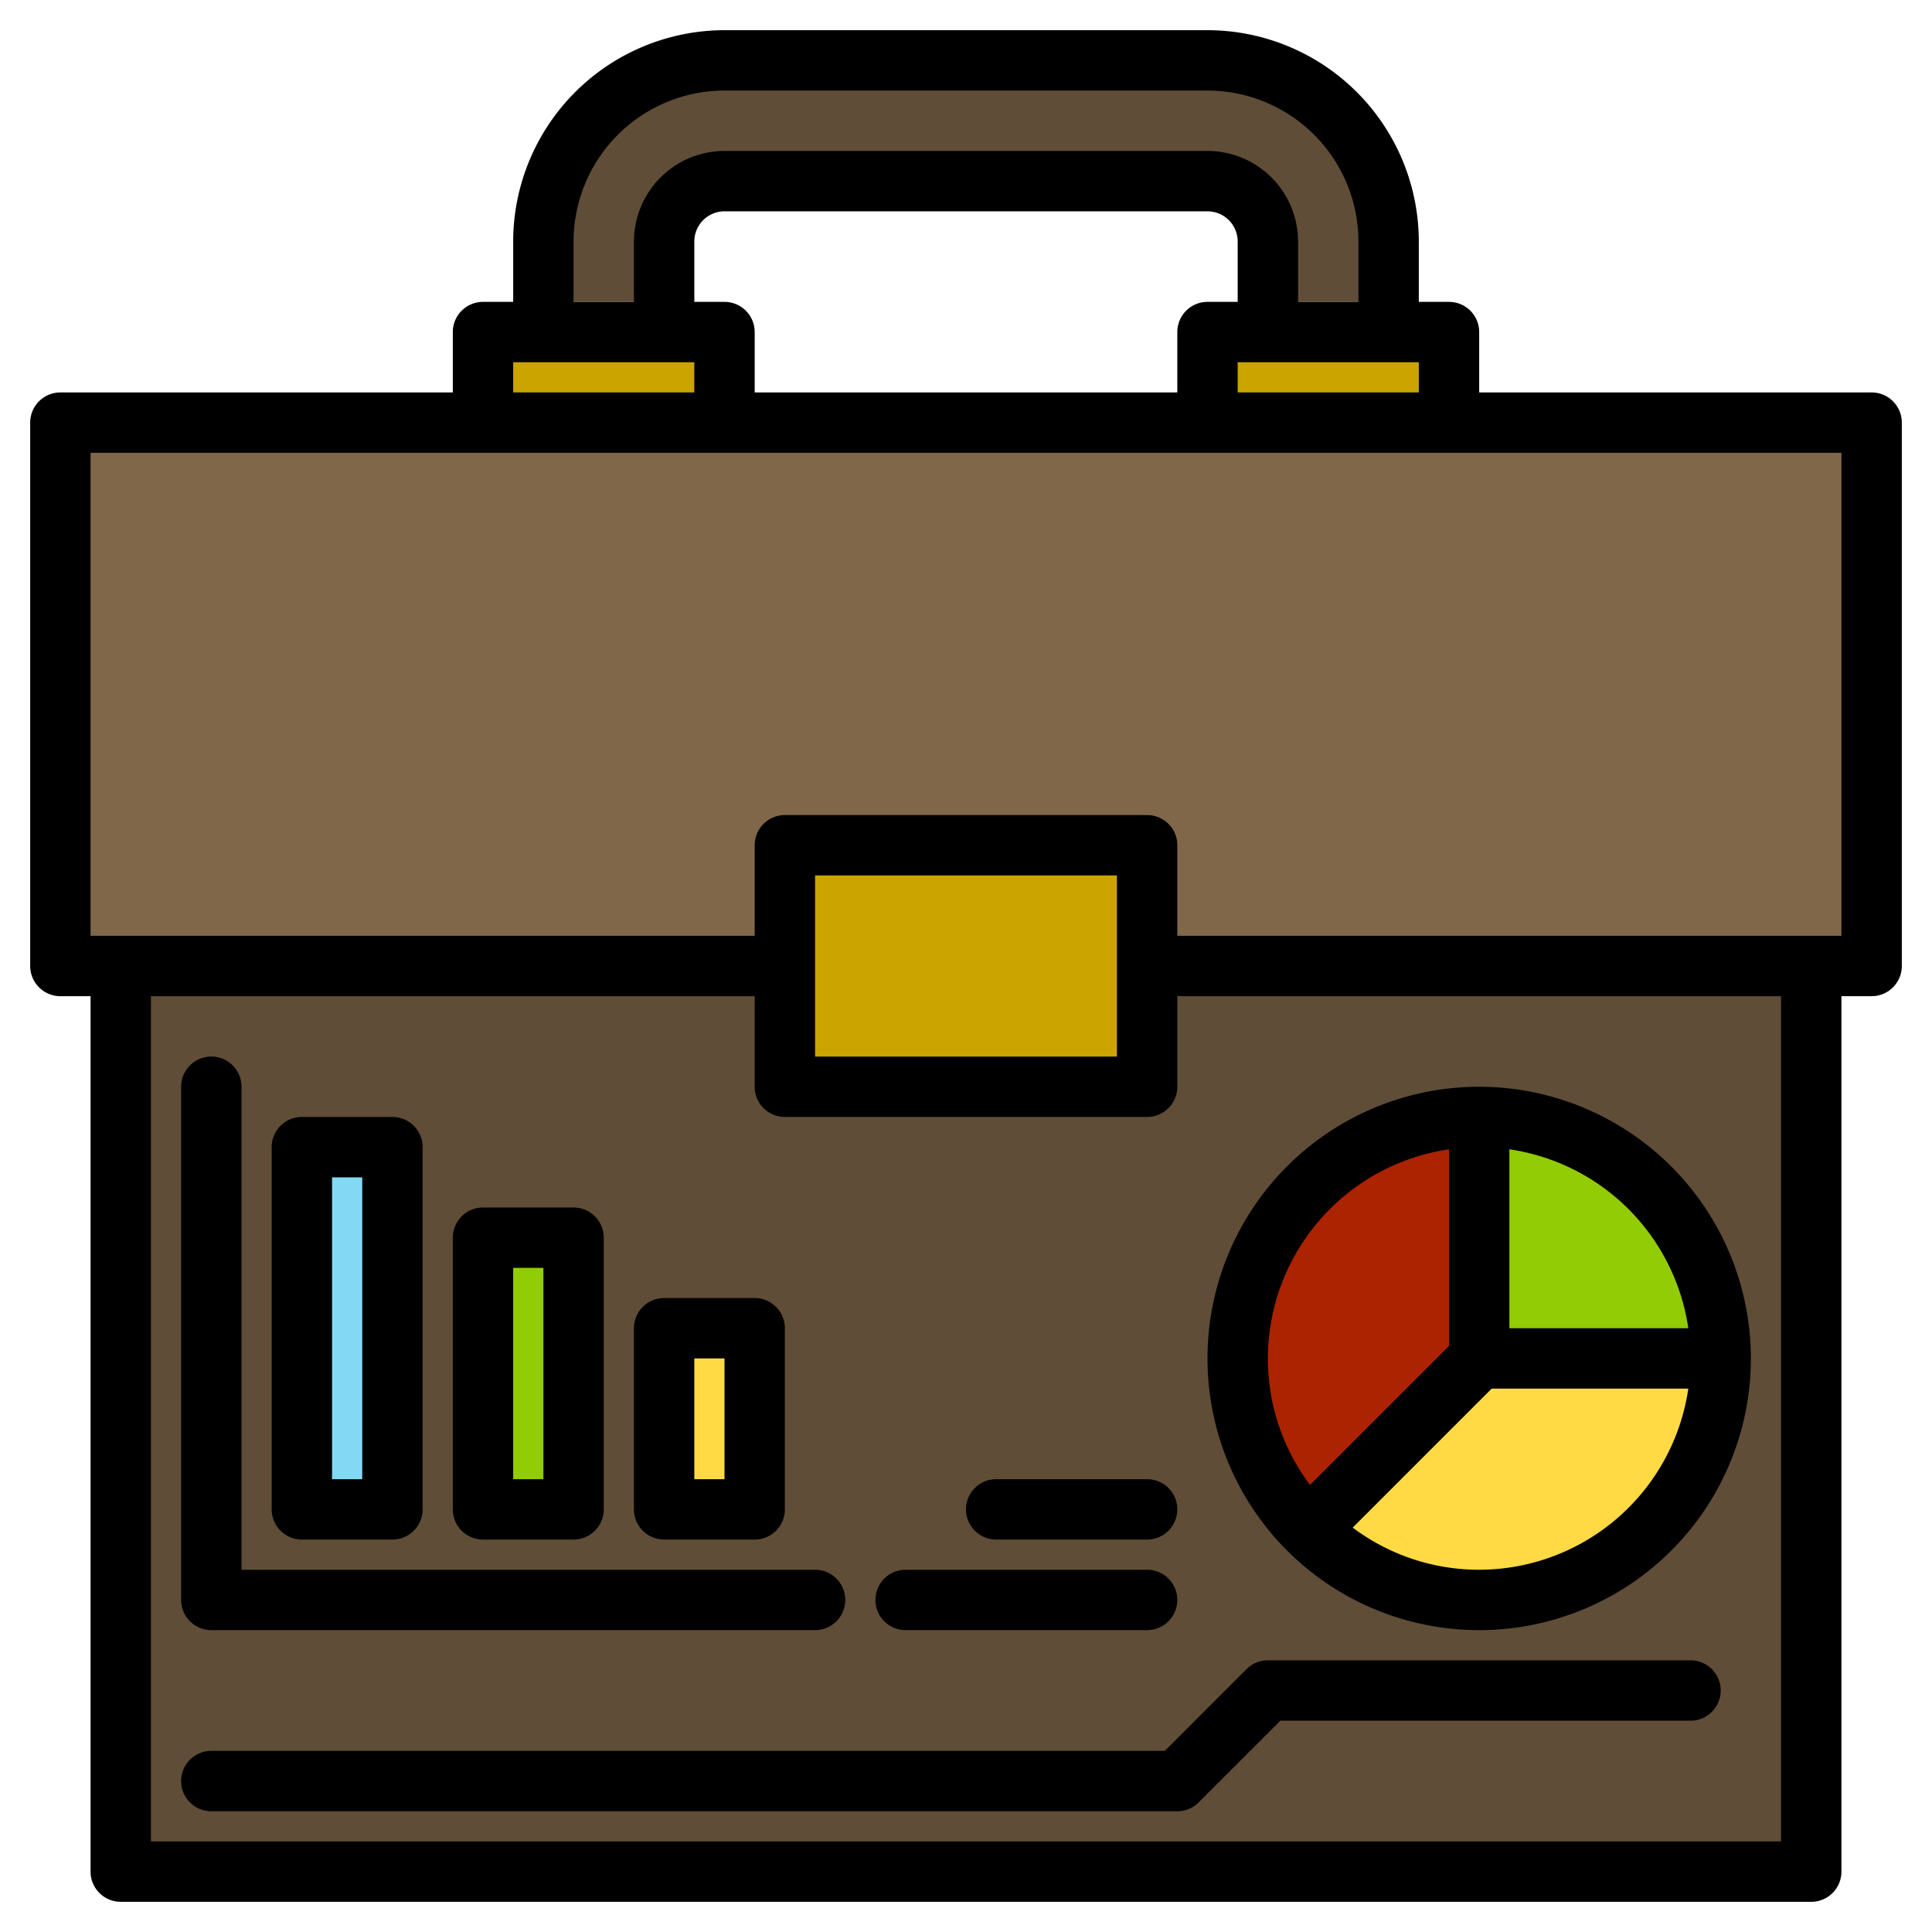<svg height="512" viewBox="0 0 512 512" width="512" xmlns="http://www.w3.org/2000/svg"><g><g><path d="m305 256h175v240h-448v-240h176" fill="#5f4d37"/><path d="m456 360a64.007 64.007 0 0 1 -109.26 45.26l45.26-45.26z" fill="#ffda44"/><path d="m392 296v64l-45.26 45.26a64.007 64.007 0 0 1 45.26-109.26z" fill="#ab2300"/><path d="m456 360h-64v-64a64 64 0 0 1 64 64z" fill="#91cc04"/><path d="m80 304h24v96h-24z" fill="#83d8f4"/><path d="m128 328h24v72h-24z" fill="#91cc04"/><path d="m176 352h24v48h-24z" fill="#ffda44"/><path d="m208 256h-192v-144h480v144h-191" fill="#806749"/><path d="m368 80v-16a48 48 0 0 0 -48-48h-128a48 48 0 0 0 -48 48v16h32v-16a16.019 16.019 0 0 1 16-16h128a16.019 16.019 0 0 1 16 16v16z" fill="#5f4d37"/><g fill="#cca400"><path d="m128 88h64v24h-64z"/><path d="m320 88h64v24h-64z"/><path d="m208 224h96v64h-96z"/></g></g><g><path d="m80 408h24a8 8 0 0 0 8-8v-96a8 8 0 0 0 -8-8h-24a8 8 0 0 0 -8 8v96a8 8 0 0 0 8 8zm8-96h8v80h-8z"/><path d="m128 408h24a8 8 0 0 0 8-8v-72a8 8 0 0 0 -8-8h-24a8 8 0 0 0 -8 8v72a8 8 0 0 0 8 8zm8-72h8v56h-8z"/><path d="m176 408h24a8 8 0 0 0 8-8v-48a8 8 0 0 0 -8-8h-24a8 8 0 0 0 -8 8v48a8 8 0 0 0 8 8zm8-48h8v32h-8z"/><path d="m56 432h160a8 8 0 0 0 0-16h-152v-128a8 8 0 0 0 -16 0v136a8 8 0 0 0 8 8z"/><path d="m496 104h-104v-16a8 8 0 0 0 -8-8h-8v-16a56.062 56.062 0 0 0 -56-56h-128a56.062 56.062 0 0 0 -56 56v16h-8a8 8 0 0 0 -8 8v16h-104a8 8 0 0 0 -8 8v144a8 8 0 0 0 8 8h8v232a8 8 0 0 0 8 8h448a8 8 0 0 0 8-8v-232h8a8 8 0 0 0 8-8v-144a8 8 0 0 0 -8-8zm-304-24h-8v-16a8.011 8.011 0 0 1 8-8h128a8.011 8.011 0 0 1 8 8v16h-8a8 8 0 0 0 -8 8v16h-112v-16a8 8 0 0 0 -8-8zm136 16h48v8h-48zm-176-32a40.04 40.04 0 0 1 40-40h128a40.04 40.04 0 0 1 40 40v16h-16v-16a24.032 24.032 0 0 0 -24-24h-128a24.032 24.032 0 0 0 -24 24v16h-16zm-16 32h48v8h-48zm336 392h-432v-224h160v24a8 8 0 0 0 8 8h96a8 8 0 0 0 8-8v-24h160zm-256-208v-48h80v48zm272-32h-176v-24a8 8 0 0 0 -8-8h-96a8 8 0 0 0 -8 8v24h-176v-128h464z"/><path d="m392 288a72 72 0 1 0 72 72 72.083 72.083 0 0 0 -72-72zm8 16.58a56.11 56.11 0 0 1 47.42 47.42h-47.42zm-64 55.42a56.086 56.086 0 0 1 48-55.42v52.11l-36.83 36.83a55.708 55.708 0 0 1 -11.17-33.52zm56 56a55.708 55.708 0 0 1 -33.52-11.17l36.83-36.83h52.11a56.086 56.086 0 0 1 -55.42 48z"/><path d="m240 432h64a8 8 0 0 0 0-16h-64a8 8 0 0 0 0 16z"/><path d="m264 408h40a8 8 0 0 0 0-16h-40a8 8 0 0 0 0 16z"/><path d="m448 440h-112a8 8 0 0 0 -5.657 2.343l-21.657 21.657h-252.686a8 8 0 0 0 0 16h256a8 8 0 0 0 5.657-2.343l21.657-21.657h108.686a8 8 0 0 0 0-16z"/></g></g></svg>